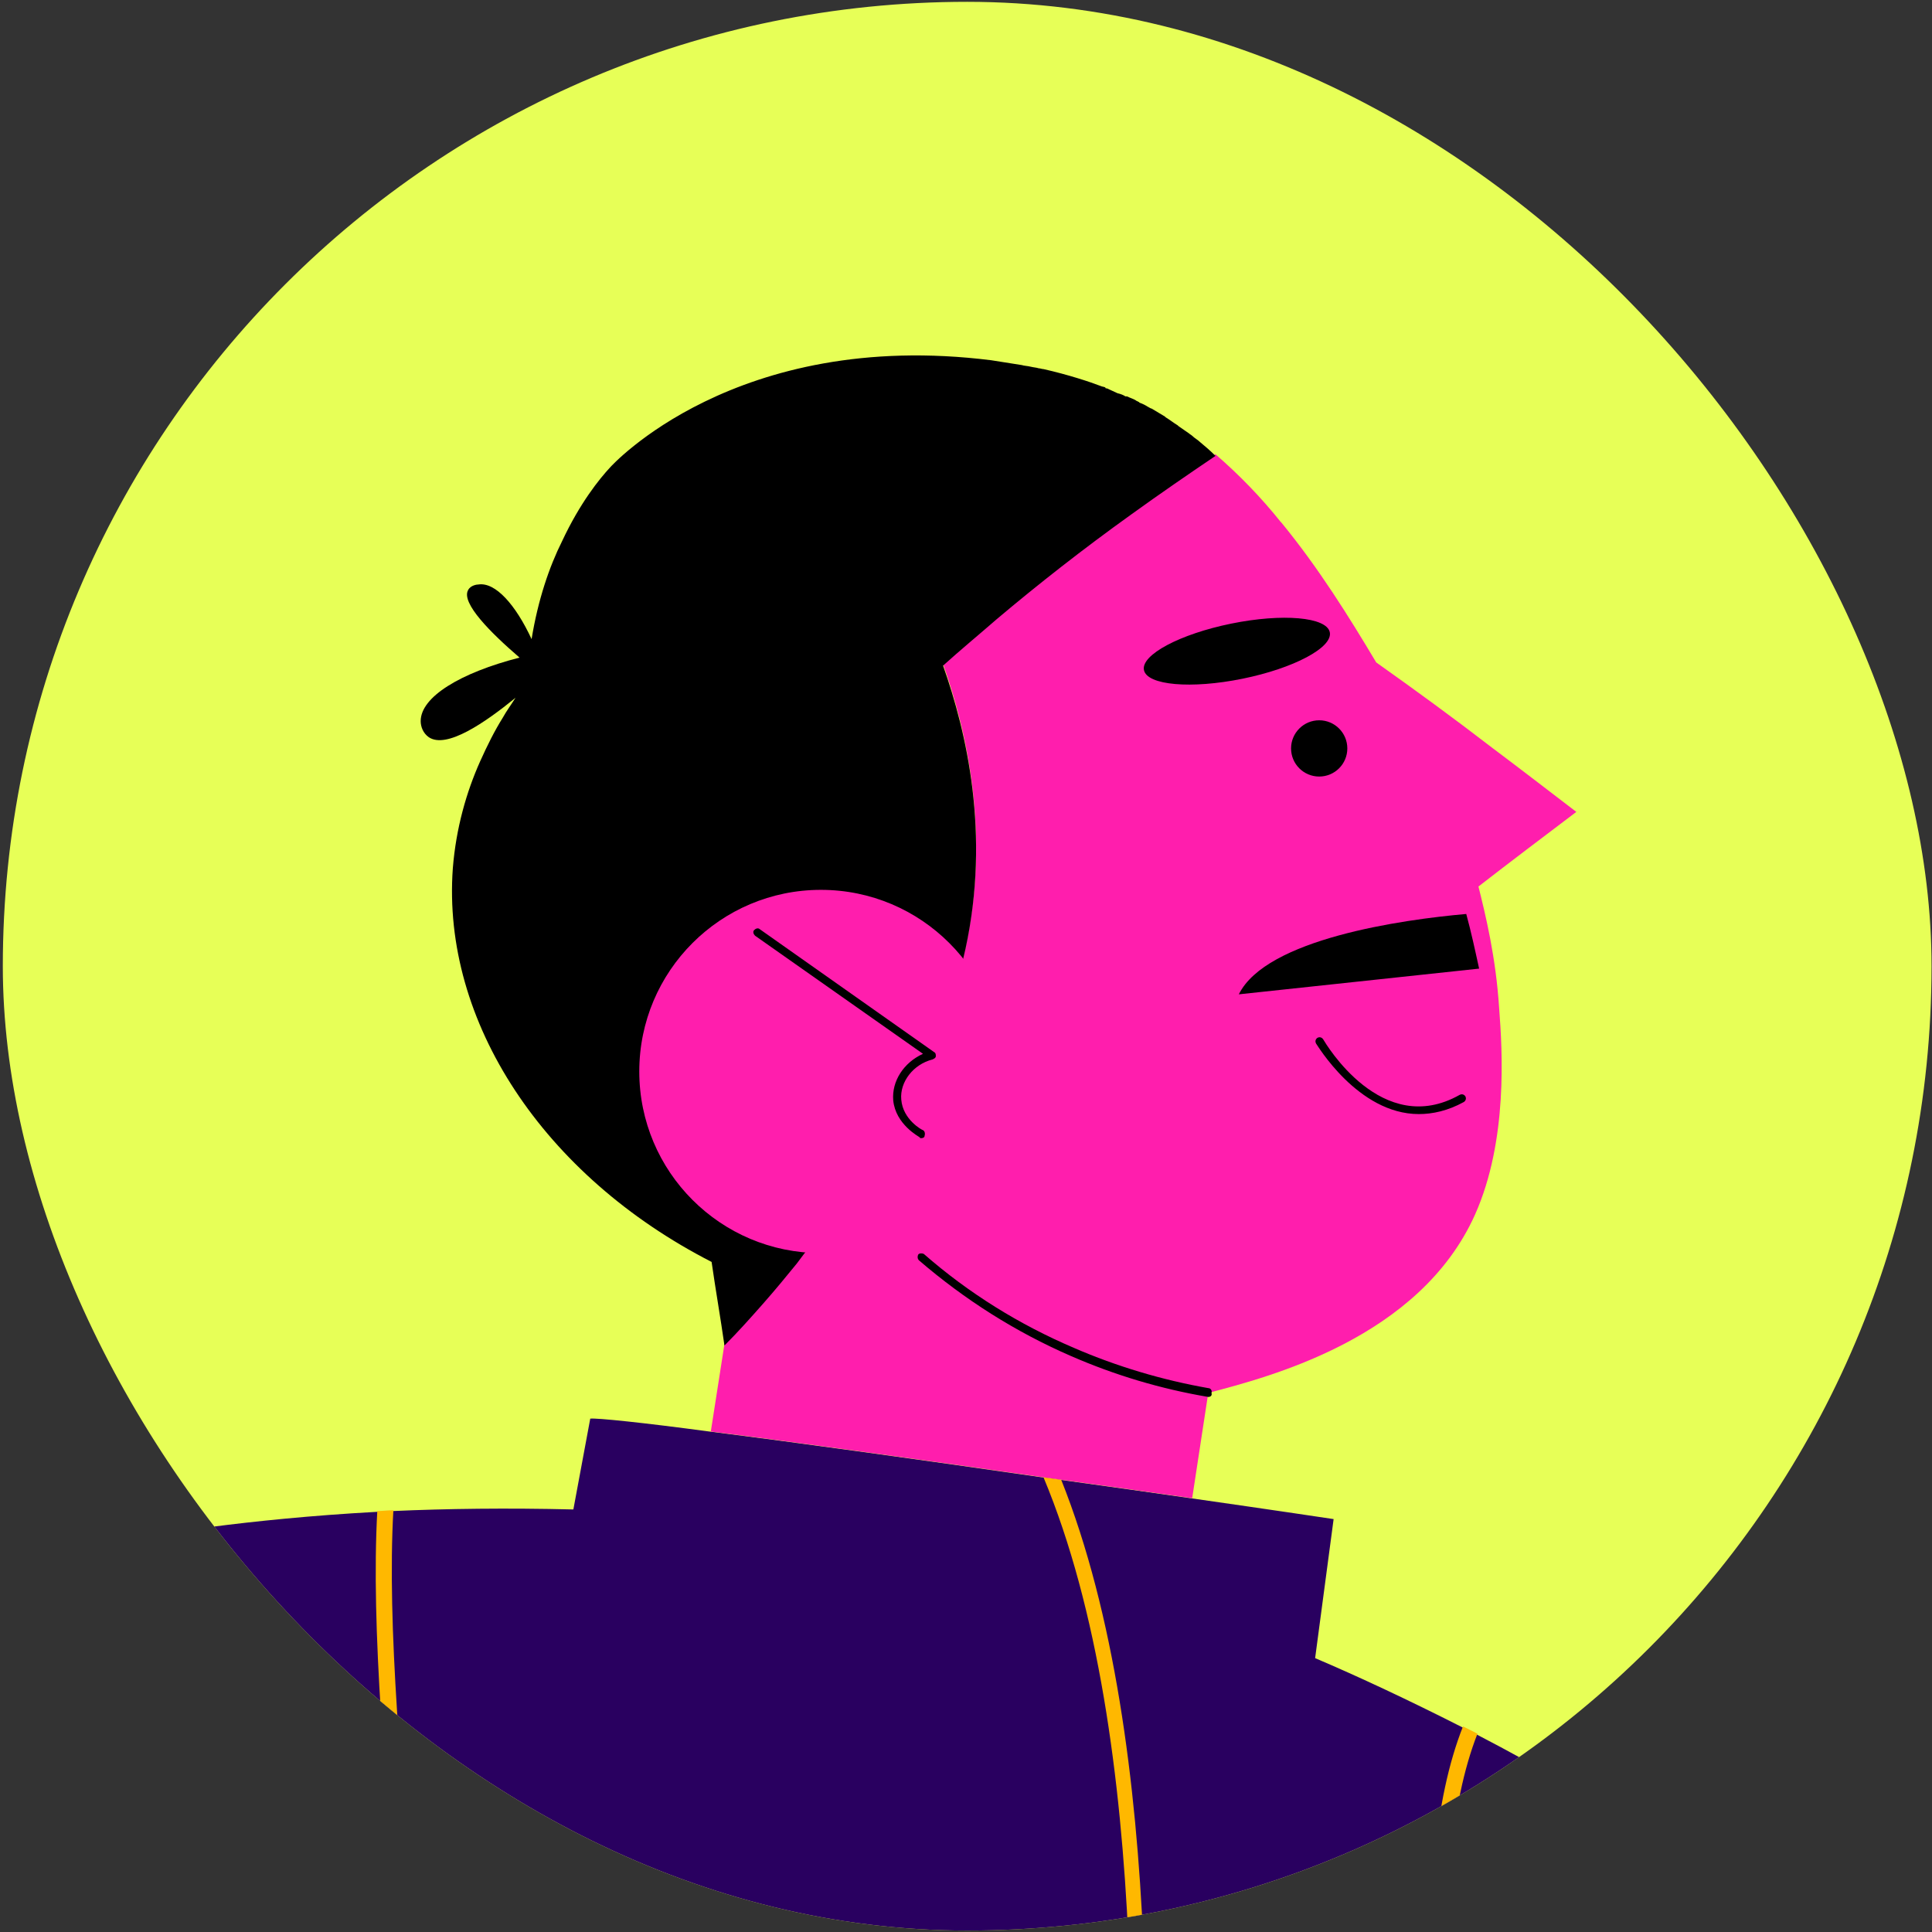 <svg width="199" height="199" viewBox="0 0 199 199" fill="none" xmlns="http://www.w3.org/2000/svg">
<rect x="0" y="0" width="199" height="199" fill="#333333" stroke="none"/>
<g clip-path="url(#clip0_3_13176)">
<rect x="0.29" y="0.188" width="198.663" height="198.663" rx="99.332" fill="#E7FF57"/>
<path d="M256.315 275.089C255.984 274.675 255.652 274.178 255.321 273.764C248.285 264.659 239.925 254.726 230.074 243.137C228.005 240.654 225.936 238.336 223.949 236.018C223.452 235.439 222.956 234.942 222.459 234.363C199.116 208.537 179.746 195.292 173.124 190.988C165.674 186.104 158.638 182.048 152.099 178.654C151.602 178.406 151.106 178.158 150.609 177.909C145.063 175.095 139.931 172.694 135.461 170.791L137.365 156.47C137.365 156.47 131.322 155.56 122.631 154.318C118.575 153.739 113.939 153.076 109.138 152.414C108.559 152.331 107.897 152.249 107.317 152.166C95.314 150.428 82.236 148.606 73.048 147.448C66.26 146.537 61.459 146.04 60.797 146.123C60.217 149.269 59.638 152.331 59.058 155.477C52.271 155.311 45.98 155.394 40.434 155.642C39.854 155.642 39.358 155.725 38.778 155.725C25.203 156.47 15.684 158.126 12.455 158.705C-2.61 161.52 -20.49 168.473 -37.376 176.419C-37.873 176.668 -38.369 176.916 -38.866 177.164C-57.408 185.939 -74.708 195.789 -85.966 202.411C-86.463 202.742 -86.959 202.991 -87.456 203.322C-89.028 204.232 -90.519 205.143 -91.76 205.888C-105.336 214 -114.938 220.374 -125.699 228.982C-132.817 234.694 -140.184 241.233 -145.482 246.531C-145.896 246.945 -146.31 247.276 -146.641 247.69C-148.131 249.18 -149.455 250.587 -150.449 251.829C-174.619 279.807 -166.176 329.142 -162.948 344.952C-160.299 358.941 -157.567 374.172 -154.753 391.555C-154.587 392.3 -154.505 393.045 -154.339 393.873C-151.69 410.097 -148.876 428.142 -145.896 448.588C-126.361 445.443 -106.825 442.38 -87.29 439.234C-88.366 430.626 -89.442 422.596 -90.436 415.064C-90.519 414.484 -90.601 413.988 -90.684 413.408C-93.995 388.327 -96.644 369.123 -98.382 356.624C-98.713 354.306 -99.044 352.071 -99.293 349.836C-102.521 326.245 -104.011 313 -99.376 302.322C-99.127 301.743 -98.879 301.163 -98.631 300.667C-97.886 299.094 -96.975 297.604 -95.899 296.114C-91.595 290.071 -84.062 285.105 -70.238 277.075C-69.742 276.744 -69.245 276.496 -68.748 276.165C-66.182 274.675 -63.368 273.019 -60.305 271.281C-48.303 264.328 -37.956 259.113 -30.506 255.554C-41.018 298.68 -51.531 341.724 -62.043 384.768C-61.547 385.181 -61.05 385.513 -60.719 385.761L-60.305 386.092C-59.809 386.506 -59.229 386.837 -58.732 387.251C-58.07 387.748 -57.408 388.161 -56.746 388.658C-56.166 389.072 -55.587 389.486 -55.007 389.9L-54.759 390.065C-53.766 390.727 -52.773 391.39 -51.779 392.052C-51.2 392.466 -50.538 392.88 -49.958 393.211C-46.73 395.28 -43.336 397.267 -39.859 399.171C-39.032 399.667 -38.204 400.081 -37.376 400.495C-35.886 401.323 -34.313 402.151 -32.327 403.061C-31.416 403.475 -30.588 403.889 -29.678 404.303C-27.857 405.213 -26.119 405.958 -24.463 406.621C-23.552 407.034 -22.725 407.366 -21.814 407.779C-20.076 408.524 -18.337 409.187 -16.516 409.849C-15.606 410.18 -14.695 410.511 -13.785 410.842C-13.205 411.09 -12.626 411.256 -12.046 411.504C-10.888 411.918 -9.729 412.332 -8.487 412.663C-7.742 412.912 -6.914 413.16 -6.087 413.408C-5.259 413.657 -4.431 413.905 -3.603 414.153C-2.858 414.402 -2.113 414.567 -1.368 414.815C-0.375 415.064 0.618 415.395 1.529 415.643C2.191 415.809 2.936 415.974 3.598 416.14C4.343 416.305 5.088 416.554 5.833 416.719C8.151 417.299 10.551 417.795 13.2 418.292C13.945 418.458 14.69 418.54 15.518 418.706C18.829 419.285 22.223 419.782 25.534 420.196C26.941 420.361 28.514 420.527 30.169 420.693C33.563 421.024 36.874 421.272 40.103 421.355C40.848 421.355 41.51 421.438 42.255 421.438C43.248 421.438 44.242 421.52 45.235 421.52C46.89 421.52 48.38 421.52 49.953 421.52C52.188 421.52 54.092 421.438 55.913 421.355C56.492 421.355 56.989 421.272 57.569 421.272C58.396 421.189 59.307 421.189 60.135 421.106C64.522 420.858 68.992 420.361 73.296 419.782C74.124 419.699 74.951 419.534 75.779 419.451C78.097 419.12 80.415 418.706 82.898 418.209H83.064C83.643 418.126 84.222 417.961 84.802 417.878C85.464 417.713 86.044 417.63 86.706 417.464C87.616 417.299 88.444 417.05 89.355 416.885C89.603 416.802 89.851 416.802 90.1 416.719C90.845 416.554 91.59 416.305 92.417 416.14C92.666 416.057 92.914 415.974 93.079 415.974C93.659 415.809 94.238 415.643 94.818 415.56C102.599 413.491 110.297 410.842 117.747 407.779L118.409 407.531C119.237 407.2 119.982 406.869 120.727 406.538C120.975 406.455 121.141 406.372 121.224 406.289C122.217 405.876 123.624 405.296 125.28 404.468C135.378 374.338 145.56 344.207 155.659 314.159C156.072 312.835 156.569 311.428 156.983 310.103C160.211 300.584 163.439 290.982 166.668 281.38C172.876 287.505 181.816 296.528 192.328 307.868C192.494 308.034 192.66 308.199 192.825 308.365C193.239 308.779 193.57 309.193 193.984 309.607C195.557 311.262 196.964 312.835 198.288 314.325C198.702 314.822 199.199 315.318 199.613 315.732C203.669 320.202 206.814 323.679 209.132 326.576C211.45 329.39 212.94 331.625 213.85 333.529C215.92 338.082 217.244 343.131 216.168 352.981C216.085 353.561 216.085 354.058 216.002 354.637C214.926 363.494 212.029 375.993 206.4 394.784C203.503 404.386 199.778 416.14 194.977 429.632C194.812 430.212 194.563 430.791 194.315 431.453C192.163 437.496 189.762 443.87 187.114 450.575C207.477 449.913 227.922 449.25 248.368 448.588C251.348 439.4 255.239 427.397 259.626 413.16C259.874 412.498 260.04 411.753 260.288 411.09C261.861 405.958 263.516 400.495 265.172 394.866C274.36 364.073 279.575 346.277 280.816 336.426C280.899 335.764 280.982 335.185 280.982 334.605C281.065 333.695 281.065 332.867 281.065 332.122C280.402 311.676 272.042 295.617 256.315 275.089Z" fill="#290060"/>
<path d="M-17.509 316.228C-27.856 341.972 -32.657 377.152 -28.518 404.799C-28.932 404.634 -29.346 404.385 -29.76 404.22C-29.842 404.137 -30.008 404.137 -30.091 404.054C-30.836 399.253 -31.332 394.204 -31.581 388.906C-32.739 364.57 -28.27 338.495 -19.081 315.566C-1.367 271.529 -5.837 255.305 -12.128 232.79C-12.79 230.306 -13.535 227.823 -14.198 225.091C-19.081 206.467 -28.435 189.994 -38.782 176.998C-38.286 176.75 -37.789 176.502 -37.292 176.253C-26.614 189.912 -17.343 206.881 -12.625 224.678C-11.88 227.326 -11.218 229.893 -10.555 232.376C-4.182 255.222 0.371 271.695 -17.509 316.228Z" fill="#FFB800"/>
<path d="M33.813 386.091C29.84 400.329 25.866 411.255 21.893 419.616C21.314 419.533 20.734 419.45 20.155 419.367C24.128 411.09 28.184 400.163 32.24 385.595C51.775 315.152 45.816 250.255 41.428 202.907C39.69 183.703 38.2 167.644 38.862 155.642C39.359 155.642 39.938 155.559 40.518 155.559C39.855 167.396 41.346 183.372 43.084 202.742C47.471 250.255 53.431 315.318 33.813 386.091Z" fill="#FFB800"/>
<path d="M117.251 243.468V243.717C115.016 288.747 105.911 321.527 98.626 347.849C90.845 375.911 85.216 396.108 91.756 416.14C91.259 416.223 90.68 416.388 90.183 416.554C83.644 395.943 89.438 374.834 97.053 347.518C104.338 321.278 113.443 288.582 115.678 243.717V243.468C116.754 221.947 118.824 179.317 107.483 152.166C108.145 152.249 108.725 152.332 109.304 152.414C120.314 179.979 118.244 222.029 117.251 243.468Z" fill="#FFB800"/>
<path d="M152.762 261.679C154.086 276.413 155.576 292.389 156.901 309.855C156.487 311.179 155.99 312.587 155.493 313.911C154.169 294.873 152.596 277.572 151.106 261.762C147.381 221.036 144.733 192.809 150.692 177.827C151.189 178.075 151.686 178.323 152.182 178.572C146.471 193.14 149.037 221.119 152.762 261.679Z" fill="#FFB800"/>
<path d="M154.419 103.908C154.75 108.212 155.329 117.483 151.935 125.098C146.224 137.846 130.744 141.819 124.453 143.475L122.798 154.319C118.742 153.739 114.106 153.077 109.305 152.415C108.726 152.332 108.064 152.249 107.484 152.166C95.482 150.428 82.403 148.607 73.215 147.448L74.622 138.425C76.029 137.018 77.354 135.528 78.595 134.121C79.837 132.714 80.996 131.307 82.072 129.982C82.32 129.651 82.569 129.32 82.817 128.989C86.956 123.691 90.019 118.807 92.171 114.917C92.336 114.586 92.502 114.255 92.667 114.006C93.578 112.351 94.488 110.695 95.316 109.04C95.399 108.874 95.482 108.626 95.647 108.378C97.055 105.398 98.296 102.335 99.207 98.61C99.289 98.279 99.372 97.865 99.455 97.534C102.021 85.697 99.538 75.184 97.137 68.397C98.876 66.824 100.779 65.251 102.683 63.596C106.905 60.036 111.54 56.394 116.507 52.835C119.487 50.682 122.384 48.696 125.198 46.792C127.682 48.944 129.917 51.262 131.903 53.745C131.903 53.745 131.903 53.745 131.986 53.828C135.794 58.464 138.939 63.513 141.754 68.231C145.727 71.046 149.7 73.943 153.674 77.005C156.653 79.24 159.551 81.475 162.365 83.627C158.971 86.194 155.577 88.76 152.266 91.326C152.266 91.326 152.266 91.326 152.266 91.243C153.011 94.223 154.087 98.61 154.419 103.908Z" fill="#FF1EAD"/>
<path d="M124.454 143.889C119.57 143.061 114.852 141.654 110.299 139.668C104.587 137.184 99.373 133.873 94.654 129.817C94.489 129.652 94.489 129.403 94.572 129.238C94.654 129.072 94.985 129.072 95.151 129.155C99.786 133.211 105.001 136.439 110.63 138.84C115.017 140.744 119.735 142.151 124.454 142.979C124.702 142.979 124.868 143.227 124.785 143.475C124.868 143.724 124.702 143.889 124.454 143.889Z" fill="black"/>
<path d="M123.625 45.55C123.377 45.302 123.046 45.137 122.797 44.888C122.715 44.806 122.549 44.723 122.466 44.64C122.135 44.392 121.721 44.143 121.39 43.895L121.307 43.812C120.894 43.564 120.48 43.233 120.066 42.984L119.983 42.902C119.569 42.653 119.155 42.405 118.741 42.157C118.659 42.074 118.493 42.074 118.41 41.991C118.327 41.991 118.327 41.908 118.245 41.908C117.996 41.743 117.665 41.577 117.417 41.494C117.417 41.494 117.334 41.494 117.334 41.412C117.251 41.412 117.169 41.329 117.169 41.329C117.169 41.329 117.086 41.329 117.003 41.246C116.755 41.081 116.424 40.998 116.093 40.832H116.01C116.01 40.832 116.01 40.832 115.927 40.832C115.679 40.667 115.43 40.584 115.099 40.501C114.768 40.336 114.354 40.17 114.023 40.004C114.023 40.004 114.023 40.004 113.94 40.004C113.94 40.004 113.858 40.004 113.858 39.922C113.775 39.839 113.526 39.839 113.361 39.756C112.285 39.342 110.05 38.597 107.484 38.018C107.318 38.018 107.153 37.935 106.987 37.935C106.739 37.852 106.49 37.852 106.159 37.77C105.828 37.687 105.497 37.687 105.249 37.604C104.173 37.438 103.179 37.273 102.103 37.107C75.698 33.796 62.867 48.117 62.867 48.117C61.708 49.358 59.722 51.841 57.901 55.732C56.576 58.381 55.417 61.775 54.755 65.831C53.1 62.271 51.03 59.953 49.292 60.202C49.126 60.202 48.464 60.285 48.216 60.781C47.471 62.106 50.534 65.168 53.514 67.734C47.388 69.307 43.332 71.791 43.332 74.274C43.332 74.853 43.58 75.516 44.16 75.929C45.981 77.171 49.954 74.439 53.1 71.873C52.686 72.535 52.189 73.198 51.775 73.943C50.947 75.267 50.203 76.757 49.458 78.413C48.05 81.558 46.974 85.283 46.643 89.422C45.484 105.232 55.997 121.125 73.297 129.982C73.711 132.88 74.208 135.694 74.621 138.591C76.029 137.184 77.353 135.694 78.595 134.287C79.836 132.88 80.995 131.472 82.071 130.148C82.32 129.817 82.568 129.486 82.816 129.155C86.955 123.857 90.018 118.973 92.17 115.083C92.336 114.752 92.501 114.42 92.667 114.172C93.577 112.517 94.488 110.861 95.316 109.206C95.398 109.04 95.481 108.792 95.647 108.543C97.054 105.563 98.296 102.501 99.206 98.776C99.289 98.445 99.372 98.031 99.454 97.7C102.021 85.863 99.537 75.35 97.137 68.562C98.875 66.99 100.779 65.417 102.683 63.761C106.904 60.202 111.54 56.56 116.506 53C119.486 50.848 122.384 48.861 125.198 46.958C124.619 46.378 124.122 45.964 123.625 45.55Z" fill="black"/>
<path d="M135.88 79.986C137.48 79.986 138.777 78.689 138.777 77.089C138.777 75.489 137.48 74.191 135.88 74.191C134.28 74.191 132.982 75.489 132.982 77.089C132.982 78.689 134.28 79.986 135.88 79.986Z" fill="black"/>
<path d="M127.978 69.911C133.264 68.836 137.291 66.693 136.972 65.125C136.653 63.557 132.109 63.158 126.823 64.233C121.537 65.308 117.51 67.451 117.829 69.019C118.148 70.587 122.692 70.986 127.978 69.911Z" fill="black"/>
<path d="M152.352 99.769L127.602 102.418C130.416 96.707 144.405 94.72 151.027 94.141C151.524 95.962 151.938 97.866 152.352 99.769Z" fill="black"/>
<path d="M146.141 114.752C139.85 114.752 135.629 107.551 135.546 107.468C135.463 107.302 135.463 107.054 135.712 106.888C135.877 106.806 136.126 106.806 136.291 107.054C136.539 107.468 142.334 117.318 150.363 112.765C150.529 112.683 150.777 112.683 150.942 112.931C151.025 113.097 151.025 113.345 150.777 113.51C149.121 114.421 147.549 114.752 146.141 114.752Z" fill="black"/>
<path d="M84.556 129.072C94.887 129.072 103.263 120.697 103.263 110.365C103.263 100.033 94.887 91.657 84.556 91.657C74.224 91.657 65.848 100.033 65.848 110.365C65.848 120.697 74.224 129.072 84.556 129.072Z" fill="#FF1EAD"/>
<path d="M94.903 117.235C94.82 117.235 94.737 117.235 94.737 117.152C94.654 117.07 92.254 115.828 92.005 113.345C91.84 111.358 93.081 109.454 95.068 108.544L77.768 96.376C77.602 96.21 77.519 95.962 77.685 95.796C77.85 95.63 78.099 95.548 78.264 95.713L96.227 108.378C96.392 108.461 96.392 108.626 96.392 108.792C96.392 108.958 96.227 109.04 96.061 109.123C94.075 109.62 92.668 111.441 92.833 113.262C92.999 115.331 94.985 116.407 95.068 116.407C95.234 116.49 95.316 116.739 95.234 116.987C95.234 117.152 95.068 117.235 94.903 117.235Z" fill="black"/>
</g>
<defs>
<clipPath id="clip0_3_13176">
<rect x="0.29" y="0.188" width="198.663" height="198.663" rx="99.332" fill="white"/>
</clipPath>
</defs>
</svg>
